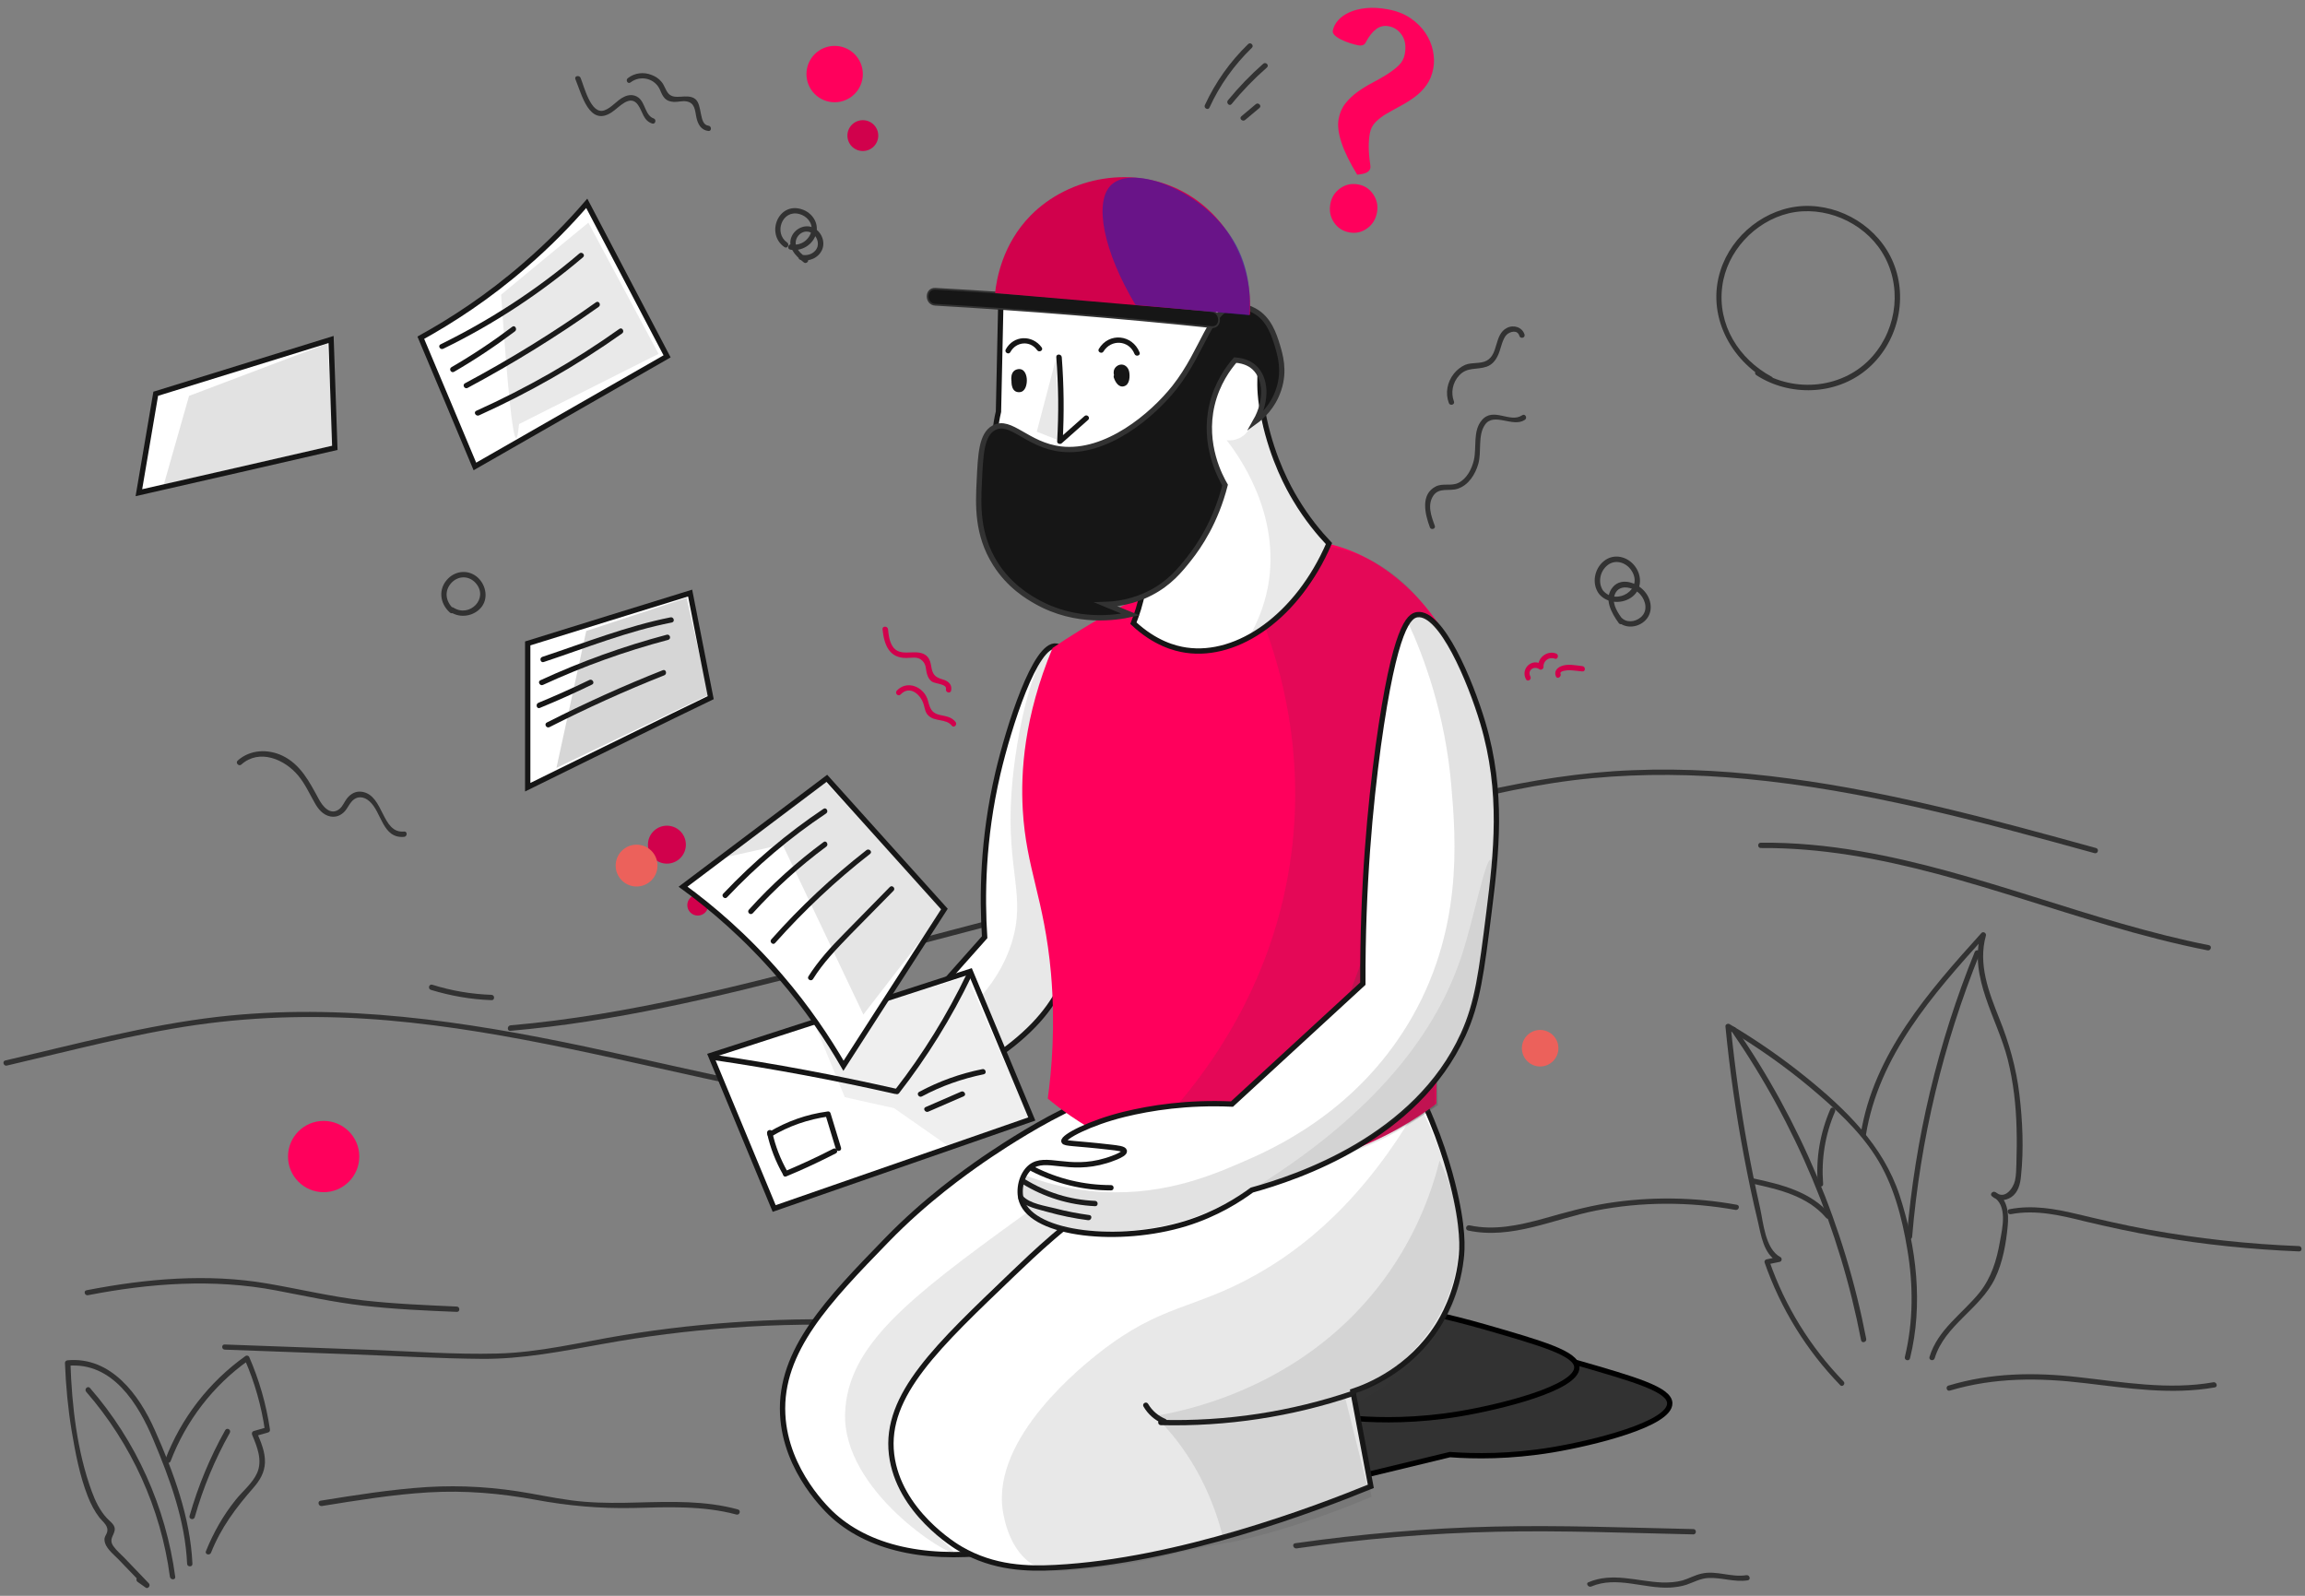<svg xmlns="http://www.w3.org/2000/svg" xmlns:xlink="http://www.w3.org/1999/xlink" width="100%" height="100%" version="1.1" viewBox="0 0 1300 900" xml:space="preserve" style="fill-rule:evenodd;clip-rule:evenodd;stroke-miterlimit:10"><rect x="0" y="0" width="1300" height="900" fill="#808080" stroke="none"/><g id="background"><g><path d="M1256.6,884.3C1237.9,865 1223.6,841.9 1214.8,816.5C1214.5,817.1 1214.1,817.7 1213.8,818.3C1216.1,817.8 1218.3,817.4 1220.6,816.9C1221.9,816.6 1222.1,814.8 1221,814.2C1212.4,809.6 1211.4,794.8 1209.5,786.3C1207,775.2 1204.7,764.1 1202.7,753C1198.5,730.2 1195.3,707.2 1193,684.1C1192.2,684.5 1191.5,685 1190.7,685.4C1207.4,695.3 1223.3,706.4 1238.2,718.9C1251.6,730.2 1265,742.3 1274.5,757.1C1284.7,772.8 1289.6,791.8 1292.6,810C1296,830.1 1296,850.6 1291.2,870.5C1290.7,872.4 1293.6,873.2 1294.1,871.3C1301.6,841 1297.8,808.7 1288.2,779.3C1278.9,751.2 1257.9,730.9 1235.4,712.7C1221.8,701.7 1207.3,691.7 1192.3,682.8C1191.4,682.3 1189.9,682.9 1190,684.1C1192.4,708.8 1195.9,733.3 1200.5,757.6C1202.8,769.7 1205.3,781.8 1208.2,793.7C1210.1,801.8 1211.4,812.4 1219.5,816.8C1219.6,815.9 1219.7,815 1219.9,814.1C1217.6,814.6 1215.4,815 1213.1,815.5C1212.3,815.7 1211.8,816.6 1212.1,817.3C1221.1,843.2 1235.6,866.7 1254.7,886.4C1255.9,887.8 1258,885.7 1256.6,884.3Z" style="fill:#323232;fill-rule:nonzero" transform="matrix(1,0,0,1,-150,-150) matrix(1,0,0,1,-66.869,44.776)"/></g><g><path d="M1193.3,686.6C1229.5,739 1254.5,798.6 1266.5,861.1C1266.9,863 1269.8,862.2 1269.4,860.3C1257.3,797.5 1232.2,737.6 1195.8,685C1194.8,683.5 1192.2,685 1193.3,686.6Z" style="fill:#323232;fill-rule:nonzero" transform="matrix(1,0,0,1,-150,-150) matrix(1,0,0,1,-66.869,44.776)"/></g><g><path d="M1205.3,772.8C1220.4,776.1 1236.3,779.8 1246.8,792.1C1248,793.6 1250.2,791.4 1248.9,790C1238.1,777.3 1221.7,773.3 1206.1,769.9C1204.2,769.5 1203.4,772.4 1205.3,772.8Z" style="fill:#323232;fill-rule:nonzero" transform="matrix(1,0,0,1,-150,-150) matrix(1,0,0,1,-66.869,44.776)"/></g><g><path d="M1245.1,773C1244,759 1246.2,745.1 1251.8,732.2C1252.6,730.4 1250,728.9 1249.2,730.7C1243.4,744.1 1240.9,758.4 1242.1,773C1242.3,774.9 1245.3,774.9 1245.1,773Z" style="fill:#323232;fill-rule:nonzero" transform="matrix(1,0,0,1,-150,-150) matrix(1,0,0,1,-66.869,44.776)"/></g><g><path d="M1269.2,745.5C1276.4,700.7 1307.1,665.9 1336.5,633.4C1335.7,632.9 1334.8,632.4 1334,631.9C1327.1,656.6 1343.3,679.5 1349.2,702.7C1352.4,715.5 1353.9,728.7 1354.2,741.9C1354.4,748.4 1354.3,755 1354.1,761.5C1354,764.7 1354,768 1353.3,771.1C1352.3,775.4 1347.5,782.1 1342.4,777.6C1341.8,778.4 1341.2,779.2 1340.6,780C1349.4,784.6 1346.2,797.8 1344.8,805.5C1343,815.9 1340,825.8 1333.3,834.2C1323.6,846.2 1309.7,855.1 1305.1,870.5C1304.5,872.4 1307.4,873.1 1308,871.3C1313.7,852.5 1333.8,843.5 1342.1,826.1C1346.4,817.1 1348.3,806.5 1349.2,796.7C1349.9,789.6 1349.2,781.1 1342.1,777.5C1340.7,776.8 1338.9,778.7 1340.3,779.9C1343.4,782.7 1347.7,782.7 1351.2,780.4C1355.1,777.8 1356.3,773 1356.7,768.5C1358.3,753.4 1357.6,737.5 1355.8,722.5C1354,707.5 1350,693.4 1344.4,679.5C1338.5,664.7 1332.4,649 1336.9,632.9C1337.3,631.5 1335.4,630.3 1334.4,631.4C1304.7,664.3 1273.6,699.6 1266.3,744.8C1266,746.6 1268.9,747.4 1269.2,745.5Z" style="fill:#323232;fill-rule:nonzero" transform="matrix(1,0,0,1,-150,-150) matrix(1,0,0,1,-66.869,44.776)"/></g><g><path d="M1330.6,642.1C1309.8,693.4 1296.9,747.6 1292.3,802.8C1292.1,804.7 1295.1,804.7 1295.3,802.8C1299.9,747.9 1312.8,694 1333.5,642.9C1334.2,641.2 1331.3,640.4 1330.6,642.1Z" style="fill:#323232;fill-rule:nonzero" transform="matrix(1,0,0,1,-150,-150) matrix(1,0,0,1,-66.869,44.776)"/></g><g><path d="M1044.8,799.2C1069.3,804.5 1093.2,792.7 1116.8,788C1142.8,782.9 1169.6,782.9 1195.7,787.6C1197.6,787.9 1198.4,785.1 1196.5,784.7C1172.3,780.3 1147.6,780 1123.4,783.8C1111,785.8 1099,789.2 1087,792.6C1073.5,796.3 1059.6,799.3 1045.7,796.3C1043.7,795.9 1042.9,798.7 1044.8,799.2Z" style="fill:#323232;fill-rule:nonzero" transform="matrix(1,0,0,1,-150,-150) matrix(1,0,0,1,-66.869,44.776)"/></g><g><path d="M1351,790C1365.2,787.3 1379.2,790.7 1392.9,794.1C1406.3,797.3 1419.8,800.2 1433.5,802.6C1459.9,807.2 1486.7,809.9 1513.5,811C1515.4,811.1 1515.4,808.1 1513.5,808C1485,806.9 1456.7,803.8 1428.6,798.7C1415,796.2 1401.6,793.1 1388.2,789.9C1375.7,786.9 1363,784.7 1350.2,787.2C1348.4,787.5 1349.2,790.4 1351,790Z" style="fill:#323232;fill-rule:nonzero" transform="matrix(1,0,0,1,-150,-150) matrix(1,0,0,1,-66.869,44.776)"/></g><g><path d="M220.7,706.2C256.1,698 291.5,688.5 327.4,683.3C363.2,678.2 399.5,677.6 435.6,680.7C505,686.7 572.4,704.9 640.4,719C677.9,726.8 715.8,733.2 754.1,735.8C756,735.9 756,732.9 754.1,732.8C683.9,728 615.7,710.1 547.1,695.5C478.9,681.1 409.5,670.7 339.7,678.7C299.2,683.4 259.6,694.1 219.9,703.3C218,703.7 218.8,706.6 220.7,706.2Z" style="fill:#323232;fill-rule:nonzero" transform="matrix(1,0,0,1,-150,-150) matrix(1,0,0,1,-66.869,44.776)"/></g><g><path d="M504.7,686.6C563.4,681.5 620.9,667.7 677.8,652.9C736,637.7 794.2,622.3 852.4,606.9C910.5,591.6 968.5,575.9 1026.8,561C1055.8,553.6 1085.1,546.9 1114.9,544.1C1143.6,541.4 1172.6,541.8 1201.3,544.5C1268.3,550.7 1333.5,568.6 1398.2,586.4C1400.1,586.9 1400.9,584 1399,583.5C1342.1,567.8 1284.9,552.1 1226.2,544.3C1197,540.4 1167.4,538.4 1137.9,539.6C1108.9,540.7 1080.3,545.3 1052,551.7C1023.2,558.3 994.7,566.2 966.1,573.8C936.9,581.5 907.7,589.2 878.5,596.9C819.5,612.4 760.4,628 701.4,643.5C636.7,660.5 571.6,677.7 504.7,683.5C502.8,683.8 502.8,686.8 504.7,686.6Z" style="fill:#323232;fill-rule:nonzero" transform="matrix(1,0,0,1,-150,-150) matrix(1,0,0,1,-66.869,44.776)"/></g><g><path d="M343.6,866.4C368,867.3 392.5,868.2 416.9,869.1C440.7,870 464.6,871.4 488.4,871.6C511.6,871.8 534,867.3 556.8,863.2C580.6,858.9 604.7,855.8 628.8,854.1C655.7,852.1 682.7,851.8 709.6,852.9C711.5,853 711.5,850 709.6,849.9C662.4,847.9 615.1,850.6 568.5,858.2C544.7,862.1 521.1,868.1 497,868.6C473.4,869.2 449.5,867.4 425.9,866.5C398.5,865.5 371.1,864.5 343.7,863.5C341.7,863.3 341.7,866.3 343.6,866.4Z" style="fill:#323232;fill-rule:nonzero" transform="matrix(1,0,0,1,-150,-150) matrix(1,0,0,1,-66.869,44.776)"/></g><g><path d="M294.5,997.4C296,998.5 297.5,999.5 299,1000.6C300.4,1001.6 302,999.4 300.8,998.2C296.2,993.4 291.7,988.7 287.1,983.9C285,981.7 282.5,979.7 280.8,977.2C278.2,973.4 280.9,971.6 281.5,968.5C282.2,965.3 279,963.5 277.2,961.5C273.2,957.2 270.6,951.8 268.6,946.3C260.3,923.6 257.4,898 256.6,874C256.1,874.5 255.6,875 255.1,875.5C280.3,873.2 294.9,897 303.3,917.1C312.7,939.4 321.3,962.7 322.4,987.2C322.5,989.1 325.5,989.1 325.4,987.2C324.2,961 314.8,935.6 304.2,911.8C295.4,891.9 279.5,870.2 255,872.4C254.2,872.5 253.5,873 253.5,873.9C254,886.8 255.2,899.6 257.3,912.3C259.4,924.7 261.8,937.5 266.4,949.2C268.1,953.5 270.2,957.6 273,961.2C275,963.7 278.4,965.9 277.2,969.6C276.7,971.1 275.7,971.9 275.8,973.7C276,978.1 280.8,981.7 283.5,984.5C288.5,989.7 293.6,995 298.6,1000.2C299.2,999.4 299.8,998.6 300.4,997.8C298.9,996.7 297.4,995.7 295.9,994.6C294.4,993.7 292.9,996.3 294.5,997.4Z" style="fill:#323232;fill-rule:nonzero" transform="matrix(1,0,0,1,-150,-150) matrix(1,0,0,1,-66.869,44.776)"/></g><g><path d="M313.1,929.3C321.8,906.5 337.1,886.6 357,872.5C356.3,872.3 355.6,872.1 354.9,872C360.5,884.8 364.3,898.2 366.3,912C366.6,911.4 367,910.8 367.3,910.2C364.9,910.9 362.5,911.6 360,912.3C359,912.6 358.7,913.6 359.1,914.5C361.9,921.2 365,928.8 361.9,935.9C359.3,941.8 353.7,946.2 349.8,951.1C342.7,959.9 337.2,969.7 333,980.1C332.3,981.9 335.2,982.7 335.9,980.9C341.5,966.8 349.9,955.6 359.8,944.3C363.4,940.2 366.1,935.7 366.3,930.1C366.5,924.1 364,918.4 361.7,913C361.4,913.7 361.1,914.5 360.8,915.2C363.2,914.5 365.6,913.8 368.1,913.1C368.9,912.9 369.3,912.1 369.1,911.3C367,897.2 363.1,883.6 357.4,870.5C357.1,869.8 356,869.5 355.3,870C334.7,884.7 319,905 310,928.6C309.6,930.3 312.4,931.1 313.1,929.3Z" style="fill:#323232;fill-rule:nonzero" transform="matrix(1,0,0,1,-150,-150) matrix(1,0,0,1,-66.869,44.776)"/></g><g><path d="M265.5,890.2C291,919.5 307.6,956 312.7,994.5C313,996.4 316,996.4 315.7,994.5C310.4,955.1 293.7,918 267.6,888C266.3,886.6 264.2,888.7 265.5,890.2Z" style="fill:#323232;fill-rule:nonzero" transform="matrix(1,0,0,1,-150,-150) matrix(1,0,0,1,-66.869,44.776)"/></g><g><path d="M326.7,960.9C331.4,944.3 338,928.4 346.5,913.3C347.4,911.6 344.9,910.1 343.9,911.8C335.3,927.1 328.6,943.3 323.8,960.1C323.2,962 326.1,962.8 326.7,960.9Z" style="fill:#323232;fill-rule:nonzero" transform="matrix(1,0,0,1,-150,-150) matrix(1,0,0,1,-66.869,44.776)"/></g><g><path d="M266.5,835.7C301.5,828.9 337.3,826.3 372.5,833C388.9,836.1 405.1,839.7 421.7,841.6C439.2,843.6 456.9,844.4 474.5,845.1C476.4,845.2 476.4,842.2 474.5,842.1C456.9,841.3 439.2,840.6 421.7,838.6C403.5,836.5 385.7,832.2 367.6,829.1C333.8,823.3 299.1,826.4 265.7,832.9C263.8,833.2 264.6,836.1 266.5,835.7Z" style="fill:#323232;fill-rule:nonzero" transform="matrix(1,0,0,1,-150,-150) matrix(1,0,0,1,-66.869,44.776)"/></g><g><path d="M398.4,954.6C418.4,951.4 438.4,948.1 458.6,946.9C479.1,945.7 498.9,947.4 519,951.1C537.4,954.5 555.2,956.1 574,955.7C593.5,955.2 613.2,954.3 632.2,959.4C634.1,959.9 634.9,957 633,956.5C614.6,951.5 595.7,952.1 576.8,952.6C566.8,952.9 556.7,953 546.7,952.2C536.4,951.4 526.2,949.3 516.1,947.5C496.7,944 477.4,942.7 457.6,943.9C437.5,945.2 417.5,948.4 397.6,951.6C395.7,952 396.5,954.9 398.4,954.6Z" style="fill:#323232;fill-rule:nonzero" transform="matrix(1,0,0,1,-150,-150) matrix(1,0,0,1,-66.869,44.776)"/></g><g><path d="M948.1,978.5C985.6,973.1 1023.3,969.9 1061.2,969.1C1098.1,968.3 1135,969.8 1171.9,970.6C1173.8,970.6 1173.8,967.6 1171.9,967.6C1134.4,966.8 1096.8,965.3 1059.2,966.2C1021.7,967.1 984.4,970.3 947.3,975.6C945.4,975.9 946.2,978.7 948.1,978.5Z" style="fill:#323232;fill-rule:nonzero" transform="matrix(1,0,0,1,-150,-150) matrix(1,0,0,1,-66.869,44.776)"/></g><g><path d="M1114.3,1000C1128.6,993.9 1144,1001.3 1158.7,1000.6C1161.8,1000.4 1165,1000 1168,999C1172.1,997.6 1175.9,995.4 1180.3,995.2C1187.9,994.8 1195,997.7 1202.6,996.5C1204.5,996.2 1203.7,993.3 1201.8,993.6C1193.3,995 1185,990.8 1176.6,992.7C1172.8,993.5 1169.4,995.5 1165.7,996.6C1161.9,997.6 1158,997.8 1154.1,997.7C1140.2,997.1 1126.3,991.8 1112.7,997.6C1111.1,998.1 1112.6,1000.7 1114.3,1000Z" style="fill:#323232;fill-rule:nonzero" transform="matrix(1,0,0,1,-150,-150) matrix(1,0,0,1,-66.869,44.776)"/></g><g><path d="M1316.6,889.5C1341.8,882 1367,882.2 1392.8,885.3C1417.1,888.2 1441.6,892 1466,887.7C1467.9,887.4 1467.1,884.5 1465.2,884.8C1439.8,889.3 1414.3,884.7 1389,881.9C1364.1,879.1 1339.8,879.4 1315.7,886.7C1314,887.2 1314.7,890.1 1316.6,889.5Z" style="fill:#323232;fill-rule:nonzero" transform="matrix(1,0,0,1,-150,-150) matrix(1,0,0,1,-66.869,44.776)"/></g><g><path d="M1216.1,317.7C1197.5,307.7 1185.4,288.3 1188.2,266.8C1190.7,247.1 1206.5,230.1 1225.8,225.5C1245.5,220.9 1267.5,230.2 1278.2,247.3C1289.7,265.6 1287.2,289.8 1273.1,306C1257.1,324.4 1229.1,327.2 1208.9,314.2C1207.3,313.1 1205.8,315.7 1207.4,316.8C1226.2,329 1252.2,328.2 1269.6,313.7C1286.9,299.3 1293.3,274.3 1284.7,253.4C1276.5,233.5 1255.5,220.5 1234,221.4C1212.8,222.4 1193.6,237.7 1187.2,257.8C1179.2,282.7 1192.6,308.3 1214.7,320.2C1216.3,321.2 1217.8,318.6 1216.1,317.7Z" style="fill:#323232;fill-rule:nonzero" transform="matrix(1,0,0,1,-150,-150) matrix(1,0,0,1,-66.869,44.776)"/></g><g><path d="M353,536.4C363.2,527.3 377.5,533.5 385.1,542.7C389,547.4 391.3,552.7 394.3,557.9C396.2,561.4 399,564.9 403.2,565.7C406.5,566.3 409.2,565.1 411.4,562.7C412.8,561.1 413.7,559 415.1,557.4C418.1,553.9 422,554.3 425.2,557.1C432.2,563.2 432.5,578.3 444.8,577.2C446.7,577 446.7,574 444.8,574.2C432,575.4 433.5,553.9 421.2,551.8C417.6,551.2 414.7,552.8 412.5,555.6C411.1,557.4 410.2,559.9 408.4,561.4C403.2,565.7 398.6,559.7 396.5,555.6C391.4,546.2 386.4,536.4 376.3,531.5C368,527.5 357.9,527.9 350.9,534.2C349.5,535.5 351.6,537.7 353,536.4Z" style="fill:#323232;fill-rule:nonzero" transform="matrix(1,0,0,1,-150,-150) matrix(1,0,0,1,-66.869,44.776)"/></g><g><path d="M1026.1,401.8C1024.1,396.4 1021.7,390 1025.3,384.7C1028.6,380 1034.2,382.4 1038.9,380.9C1045.1,378.9 1048.9,372.8 1050.6,366.9C1052.6,360 1050.2,351 1054.3,344.9C1059.3,337.4 1070.1,346.6 1076.9,342C1078.5,340.9 1077,338.3 1075.4,339.4C1068.5,344.1 1059.1,334.5 1052.6,342.2C1047.4,348.3 1049.8,357.6 1048.1,364.8C1046.9,369.8 1044.2,375.1 1039.5,377.5C1035.4,379.6 1030.7,377.5 1026.6,379.6C1017.8,384.1 1020.6,395.3 1023.3,402.6C1023.8,404.3 1026.7,403.6 1026.1,401.8Z" style="fill:#323232;fill-rule:nonzero" transform="matrix(1,0,0,1,-150,-150) matrix(1,0,0,1,-66.869,44.776)"/></g><g><path d="M1036.9,331.7C1035,326.7 1036.1,321 1039.8,317C1044.4,312 1049.7,314 1055.4,312C1058.8,310.8 1060.8,307.9 1062.1,304.7C1062.9,302.7 1063.4,300.6 1064.1,298.6C1064.7,297 1065.4,295.2 1066.6,294C1068.4,292.3 1072.7,290.9 1073.8,294.7C1074.4,296.5 1077.2,295.8 1076.7,293.9C1075.4,289.7 1070.5,288.2 1066.7,290.2C1059.5,293.9 1062.1,304.9 1055.4,308.6C1051.7,310.6 1047.1,309.4 1043.2,311C1040.7,312.1 1038.5,313.9 1036.8,316C1033.1,320.7 1031.9,326.9 1034,332.5C1034.6,334.3 1037.5,333.5 1036.9,331.7Z" style="fill:#323232;fill-rule:nonzero" transform="matrix(1,0,0,1,-150,-150) matrix(1,0,0,1,-66.869,44.776)"/></g><g><path d="M1121.1,438.5C1118.1,434.2 1119,428.1 1122.9,424.5C1127.4,420.3 1133.9,422.2 1137,427C1144.1,437.7 1128.4,447.1 1120.9,438.2C1119.6,436.7 1117.5,438.9 1118.8,440.3C1123.1,445.4 1131.1,446 1136.6,442.4C1142.8,438.4 1143.3,430.3 1139,424.6C1134.8,419 1127,417.1 1121.4,421.7C1116.1,426 1114.5,434.2 1118.5,439.9C1119.6,441.6 1122.2,440.1 1121.1,438.5Z" style="fill:#323232;fill-rule:nonzero" transform="matrix(1,0,0,1,-150,-150) matrix(1,0,0,1,-66.869,44.776)"/></g><g><path d="M1132.4,455.1C1129.6,451.2 1126.1,446.5 1127.3,441.5C1129.1,434.1 1137.9,436 1141.9,440.4C1145.2,444.1 1146.4,449.9 1142.2,453.4C1139,456.1 1134.1,456.6 1131.2,453.4C1129.9,452 1127.8,454.1 1129.1,455.5C1133.1,459.8 1139.9,459.4 1144.2,455.7C1149.3,451.3 1148.7,444 1144.7,439.1C1140.7,434.1 1131.6,430.5 1126.6,436.2C1121,442.6 1125.7,450.9 1129.8,456.6C1130.9,458.2 1133.5,456.7 1132.4,455.1Z" style="fill:#323232;fill-rule:nonzero" transform="matrix(1,0,0,1,-150,-150) matrix(1,0,0,1,-66.869,44.776)"/></g><g><path d="M459.9,663.5C471.1,666.9 482.5,668.9 494.1,669.3C496,669.4 496,666.4 494.1,666.3C482.7,665.9 471.5,664 460.7,660.6C458.8,660 458,662.9 459.9,663.5Z" style="fill:#323232;fill-rule:nonzero" transform="matrix(1,0,0,1,-150,-150) matrix(1,0,0,1,-66.869,44.776)"/></g><g><path d="M1209.9,583.5C1277.9,583 1341.9,608.4 1406.1,627.2C1424.5,632.6 1443.1,637.5 1461.9,641.2C1463.8,641.6 1464.6,638.7 1462.7,638.3C1396,625.1 1333.1,596.8 1266,585.3C1247.5,582.1 1228.7,580.3 1209.9,580.5C1208,580.5 1208,583.5 1209.9,583.5Z" style="fill:#323232;fill-rule:nonzero" transform="matrix(1,0,0,1,-150,-150) matrix(1,0,0,1,-66.869,44.776)"/></g><g><path d="M541.4,149.9C544.9,158.3 549.2,176.9 561.8,168.6C566,165.9 572.2,158 576.7,164.4C579.4,168.2 579.6,173.2 584.7,174.9C586.5,175.5 587.3,172.6 585.5,172C580.8,170.4 580.8,163.2 577,160.3C574.5,158.4 571.4,158.5 568.7,159.9C564.7,161.8 561.8,166.1 557.6,167.5C550.1,170 546.3,153.9 544.3,149.1C543.5,147.4 540.6,148.1 541.4,149.9Z" style="fill:#323232;fill-rule:nonzero" transform="matrix(1,0,0,1,-150,-150) matrix(1,0,0,1,-66.869,44.776)"/></g><g><path d="M572.5,151.7C578.1,147.4 586.3,149.4 589.1,155.9C590.8,160 592.1,162.4 596.9,162.7C599.2,162.8 601.7,162 604,162.4C608.8,163.2 608.8,167.4 609.6,171.3C610.4,175.2 612.2,178.6 616.4,179.1C618.3,179.3 618.3,176.3 616.4,176.1C610.9,175.5 613.2,164.2 608.9,161C604.3,157.6 597.4,162.1 593.8,157.9C592.1,155.9 591.6,153.2 589.8,151.2C588.4,149.5 586.5,148.3 584.4,147.5C579.9,145.7 574.9,146.3 571.1,149.2C569.4,150.3 570.9,152.9 572.5,151.7Z" style="fill:#323232;fill-rule:nonzero" transform="matrix(1,0,0,1,-150,-150) matrix(1,0,0,1,-66.869,44.776)"/></g><g><path d="M662.5,246C668.8,247.3 675.5,243.3 677.2,236.9C678.8,230.9 674.9,225.2 669.2,223.3C655.9,218.8 648.5,237.1 659.3,244.6C660.9,245.7 662.4,243.1 660.8,242C653.2,236.7 657.9,223.4 667.6,225.9C671.8,227 675.3,230.8 674.5,235.3C673.6,240.4 668.4,244.1 663.3,243C661.4,242.7 660.6,245.6 662.5,246Z" style="fill:#323232;fill-rule:nonzero" transform="matrix(1,0,0,1,-150,-150) matrix(1,0,0,1,-66.869,44.776)"/></g><g><path d="M672.2,251.1C669.8,249.2 666.9,247.1 665.9,244C664.5,239.8 668.5,234.8 673.2,236C676.5,236.9 678.8,240.7 678,244.1C677,247.9 672.7,249.8 669.1,248.9C667.2,248.4 666.4,251.3 668.3,251.8C673.2,253 678.6,250.7 680.6,245.9C682.5,241.2 679.9,235.5 675.3,233.5C670.7,231.6 665.4,234.1 663.4,238.5C660.6,244.6 665.7,249.7 670.2,253.2C671.5,254.4 673.7,252.3 672.2,251.1Z" style="fill:#323232;fill-rule:nonzero" transform="matrix(1,0,0,1,-150,-150) matrix(1,0,0,1,-66.869,44.776)"/></g><g><path d="M472.7,448.6C468.1,444.5 467.2,438.3 471.7,433.7C475.6,429.8 481.4,429.9 485.1,434C492.8,442.6 481.7,453.8 472.6,447.9C471,446.8 469.5,449.4 471.1,450.5C476.5,454 483.9,452.8 488.1,448C492.4,443 491.1,435.5 486.5,431.1C481.6,426.5 474.3,426.8 469.6,431.5C463.9,437.2 464.8,445.5 470.6,450.7C472,452 474.1,449.9 472.7,448.6Z" style="fill:#323232;fill-rule:nonzero" transform="matrix(1,0,0,1,-150,-150) matrix(1,0,0,1,-66.869,44.776)"/></g><g><path d="M899,165.9C904.8,153.2 912.9,141.9 922.9,132.2C924.3,130.9 922.2,128.7 920.8,130.1C910.6,140 902.4,151.5 896.4,164.5C895.6,166.1 898.2,167.7 899,165.9Z" style="fill:#323232;fill-rule:nonzero" transform="matrix(1,0,0,1,-150,-150) matrix(1,0,0,1,-66.869,44.776)"/></g><g><path d="M911.5,163.9C917.5,156.5 924.2,149.6 931.4,143.3C932.9,142 930.7,139.9 929.3,141.2C922.1,147.5 915.5,154.4 909.4,161.8C908.2,163.3 910.3,165.4 911.5,163.9Z" style="fill:#323232;fill-rule:nonzero" transform="matrix(1,0,0,1,-150,-150) matrix(1,0,0,1,-66.869,44.776)"/></g><g><path d="M919.1,172.9C921.8,170.6 924.5,168.4 927.2,166.1C928.7,164.9 926.5,162.7 925.1,164C922.4,166.3 919.7,168.5 917,170.8C915.5,172 917.6,174.1 919.1,172.9Z" style="fill:#323232;fill-rule:nonzero" transform="matrix(1,0,0,1,-150,-150) matrix(1,0,0,1,-66.869,44.776)"/></g></g><g id="color"><g transform="matrix(1,0,0,1,-150,-150) matrix(1,0,0,1,-417.269,30.776)"><circle cx="1053.9" cy="195.7" r="8.7" style="fill:#d1014c"/></g><g transform="matrix(1,0,0,1,-150,-150) matrix(1,0,0,1,-66.869,44.776)"><circle cx="593" cy="581.6" r="10.7" style="fill:#d1014c"/></g><g transform="matrix(1,0,0,1,-150,-150) matrix(1,0,0,1,-66.869,44.776)"><circle cx="610.4" cy="615.7" r="5.9" style="fill:#d1014c"/></g><g><path d="M714.6,460.1C715.5,468.8 718.3,476.5 728.2,476.3C731.6,476.3 734.5,475.3 737.1,477.9C739.5,480.3 738.8,482.7 739.8,485.7C740.3,487.2 741,488.6 742.4,489.6C744.2,490.9 751,490.9 750.4,493.9C750,495.8 752.9,496.6 753.3,494.7C754,491.3 751.7,489.3 748.5,488.4C743.9,487.1 742.8,485.3 742.1,481.2C741.8,479.3 741.4,477.4 740.1,475.8C737.5,472.7 733.3,473.1 729.7,473.2C725.8,473.4 722.1,473.1 720,469.3C718.4,466.5 718,463.1 717.7,460C717.4,458.2 714.4,458.2 714.6,460.1Z" style="fill:#d1014c;fill-rule:nonzero" transform="matrix(1,0,0,1,-150,-150) matrix(1,0,0,1,-66.869,44.776)"/></g><g><path d="M724.8,496.9C730,491.4 736.2,497 737.8,502.5C738.5,504.7 738.6,506.8 740.2,508.5C743.8,512.5 750.4,510.3 753.7,514.5C754.9,516 757,513.9 755.8,512.4C753.6,509.6 750.5,509.2 747.2,508.5C744.1,507.8 742.4,506.7 741.2,503.6C740.4,501.7 740.3,499.7 739.2,497.8C735.8,491.7 727.8,489.3 722.7,494.7C721.3,496.2 723.4,498.3 724.8,496.9Z" style="fill:#d1014c;fill-rule:nonzero" transform="matrix(1,0,0,1,-150,-150) matrix(1,0,0,1,-66.869,44.776)"/></g><g><path d="M1080,486.8C1078.1,483.2 1082.1,480.5 1085.1,482.7C1086,483.3 1087.4,482.5 1087.4,481.4C1087.1,478 1090.5,475.5 1093.7,476.7C1095.5,477.4 1096.3,474.5 1094.5,473.8C1089.5,471.9 1084,476.1 1084.4,481.4C1085.2,481 1085.9,480.5 1086.7,480.1C1081,476 1074.3,482.3 1077.5,488.3C1078.3,490 1080.9,488.5 1080,486.8Z" style="fill:#d1014c;fill-rule:nonzero" transform="matrix(1,0,0,1,-150,-150) matrix(1,0,0,1,-66.869,44.776)"/></g><g><path d="M1097,485.2C1096.3,483.5 1101.1,483.2 1101.9,483.2C1104.4,483.3 1106.8,483.7 1109.3,483.9C1111.2,484.1 1111.2,481.1 1109.3,480.9C1105.4,480.5 1101,479.4 1097.2,481C1094.7,482.1 1093.3,484.1 1094.4,486.7C1095.1,488.5 1097.7,486.9 1097,485.2Z" style="fill:#d1014c;fill-rule:nonzero" transform="matrix(1,0,0,1,-150,-150) matrix(1,0,0,1,-66.869,44.776)"/></g><g transform="matrix(1,0,0,1,-150,-150) matrix(1,0,0,1,-66.869,44.776)"><circle cx="575.9" cy="593.4" r="11.8" style="fill:#ec615b"/></g><g transform="matrix(1,0,0,1,-150,-150) matrix(1,0,0,1,-66.869,44.776)"><circle cx="687.6" cy="147" r="15.9" style="fill:#ff005c"/></g><g transform="matrix(1,0,0,1,-150,-150) matrix(1,0,0,1,-66.869,44.776)"><circle cx="399.4" cy="757.5" r="20.1" style="fill:#ff005c"/></g><g transform="matrix(1,0,0,1,-150,-150) matrix(1,0,0,1,-66.869,44.776)"><circle cx="1085.5" cy="696.4" r="10.3" style="fill:#ec615b"/></g><g><path d="M1082.54,69.029C1082.54,74.789 1081.49,79.877 1079.37,84.293C1077.26,88.709 1074.57,92.645 1071.31,96.101C1068.05,99.557 1064.54,102.773 1060.8,105.749C1057.05,108.725 1053.55,111.605 1050.29,114.389C1047.02,117.173 1044.33,120.101 1042.22,123.173C1040.11,126.245 1039.05,129.701 1039.05,133.541C1039.05,141.029 1040.68,149.573 1043.95,159.173C1044.53,160.901 1044.81,162.053 1044.81,162.629C1044.81,164.165 1044.14,165.557 1042.8,166.805C1041.45,168.053 1038.77,169.253 1034.73,170.405C1018.61,152.357 1010.54,137.669 1010.54,126.341C1010.54,120.965 1011.69,116.165 1014,111.941C1016.3,107.717 1019.13,103.877 1022.49,100.421C1025.85,96.965 1029.5,93.701 1033.44,90.629C1037.37,87.557 1041.02,84.485 1044.38,81.413C1047.74,78.341 1050.57,75.221 1052.88,72.053C1055.18,68.885 1056.33,65.381 1056.33,61.541C1056.33,54.821 1054.56,49.637 1051.01,45.989C1047.45,42.341 1043.28,40.517 1038.48,40.517C1034.44,40.517 1031.09,41.957 1028.4,44.837C1025.71,47.717 1023.5,51.845 1021.77,57.221C1021.2,59.909 1019.18,61.253 1015.73,61.253C1013.61,61.253 1011.17,61.061 1008.38,60.677C1005.6,60.293 1003,59.765 1000.61,59.093C998.205,58.421 996.189,57.557 994.557,56.501C992.925,55.445 992.109,54.245 992.109,52.901C992.109,49.637 993.069,46.421 994.989,43.253C996.909,40.085 999.693,37.253 1003.34,34.757C1006.99,32.261 1011.45,30.245 1016.73,28.709C1022.01,27.173 1028.11,26.405 1035.02,26.405C1042.89,26.405 1049.81,27.749 1055.76,30.437C1061.71,33.125 1066.65,36.533 1070.59,40.661C1074.53,44.789 1077.5,49.349 1079.52,54.341C1081.53,59.333 1082.54,64.229 1082.54,69.029ZM1016.59,199.205C1016.59,193.445 1018.56,188.549 1022.49,184.517C1026.43,180.485 1031.28,178.469 1037.04,178.469C1042.61,178.469 1047.36,180.485 1051.29,184.517C1055.23,188.549 1057.2,193.445 1057.2,199.205C1057.2,205.157 1055.23,210.149 1051.29,214.181C1047.36,218.213 1042.61,220.229 1037.04,220.229C1031.28,220.229 1026.43,218.213 1022.49,214.181C1018.56,210.149 1016.59,205.157 1016.59,199.205Z" style="fill:#ff005c;fill-rule:nonzero" transform="matrix(1,0,0,1,-150,-150) matrix(0.648,0.118,-0.118,0.648,265.047,15.998)"/></g></g><g id="legs"><g><path d="M970.9,941C992.1,935.9 1013.4,930.7 1034.6,925.6C1048.2,926.6 1068.4,926.9 1092.4,922.9C1115.2,919.1 1158.9,908.4 1158.6,896.6C1158.4,888.8 1138.9,883.2 1106.7,873.9C1085.4,867.8 1067.5,864.2 1055.6,862.1C1042.4,868.6 1028.2,875 1012.9,881.1C992.2,889.4 972.5,895.9 954.2,901C959.7,914.4 965.3,927.7 970.9,941Z" style="fill:#323232;fill-rule:nonzero;stroke:#000;stroke-width:3px" transform="matrix(1,0,0,1,-150,-150) matrix(1,0,0,1,-66.869,44.776)"/></g><g><path d="M918.5,920.7C939.7,915.6 961,910.4 982.2,905.3C995.8,906.3 1016,906.6 1040,902.6C1062.8,898.8 1106.5,888.1 1106.2,876.3C1106,868.5 1086.5,862.9 1054.3,853.6C1033,847.5 1015.1,843.9 1003.2,841.8C990,848.3 975.8,854.7 960.5,860.8C939.8,869.1 920.1,875.6 901.8,880.7C907.3,894.2 912.9,907.5 918.5,920.7Z" style="fill:#323232;fill-rule:nonzero;stroke:#000;stroke-width:3px" transform="matrix(1,0,0,1,-150,-150) matrix(1,0,0,1,-66.869,44.776)"/></g><g><path d="M809.1,736C790.2,746.2 773.9,757.5 771.1,759.4C761.5,766.1 739.1,781.8 716.9,804.7C684.1,838.5 656.5,866.9 658.3,902.9C659.9,935.3 684.4,957.8 687.1,960.2C730.8,999.2 824.2,985 918.5,924.9C915.1,907 911.8,889.2 908.4,871.3C916.8,869.6 935.8,864.5 953.1,848.2C974.6,827.9 979.4,803.3 980.6,795.3C980.5,786.2 979.4,775.5 976.3,763.9C966.8,728.3 944.2,705.8 932.2,695.5C901.1,700.9 854.3,711.8 809.1,736Z" style="fill:#fff;fill-rule:nonzero;stroke:#161616;stroke-width:3px" transform="matrix(1,0,0,1,-150,-150) matrix(1,0,0,1,-66.869,44.776)"/></g><g><path d="M880.6,754.7C861.4,765.1 844.3,776.9 842.6,778.1C817.8,795.4 800.3,812 788.4,823.4C745.9,864.2 715.7,891.9 719.7,925.5C723.6,957.8 755.9,977.3 758.6,978.8C777.5,989.8 796.7,990.1 812.1,989.3C881.3,985.7 958.9,956.2 990,943.5C986.6,925.6 983.3,907.8 979.9,889.9C988.3,887.1 1012.1,877.7 1027.8,852.9C1030.2,849.1 1038.6,835.2 1040.9,815.3C1041.6,809.6 1042.4,797.6 1036.1,772.7C1032.2,757.3 1025.2,735.8 1012.1,711.4C984.5,716.3 930.6,727.7 880.6,754.7Z" style="fill:#fff;fill-rule:nonzero;stroke:#161616;stroke-width:3px" transform="matrix(1,0,0,1,-150,-150) matrix(1,0,0,1,-66.869,44.776)"/></g><g><g><path d="M871.5,909C908.6,909.9 945.6,904.3 980.7,892.4C982.5,891.8 981.7,888.9 979.9,889.5C945,901.4 908.4,907 871.5,906C869.6,905.9 869.6,908.9 871.5,909Z" style="fill:#161616;fill-rule:nonzero" transform="matrix(1,0,0,1,-150,-150) matrix(1,0,0,1,-66.869,44.776)"/></g></g><g><g><path d="M861.8,898.5C864.3,902.8 868.1,906.2 872.7,908.1C874.5,908.8 876,906.3 874.2,905.5C870,903.7 866.7,900.9 864.4,897C863.4,895.3 860.8,896.8 861.8,898.5Z" style="fill:#161616;fill-rule:nonzero" transform="matrix(1,0,0,1,-150,-150) matrix(1,0,0,1,-66.869,44.776)"/></g></g><g><path d="M924.8,824.4C890,843.9 872,840.7 837.4,867.7C828.4,874.8 775.8,915.9 782.5,957.6C783.1,961.1 786.2,980.7 800.8,988.4C807,991.7 813.1,991.5 821.6,990.9C850.1,988.7 872.1,983.3 874.8,982.6C909.8,973.9 903.9,977.5 928,971C943.9,966.7 965.4,959.9 990.4,949.4C987.1,931.9 983.7,914.5 980.4,897C987.7,893.6 997.7,887.9 1007.9,878.7C1015.3,872 1036.4,853 1041.2,823C1043.8,806.9 1040.6,794.6 1035.4,774.7C1030.1,754.4 1022.7,738.6 1017.1,728.1C985.9,782.8 950.9,809.9 924.8,824.4Z" style="fill:#3d3d3d;fill-opacity:.12;fill-rule:nonzero" transform="matrix(1,0,0,1,-150,-150) matrix(1,0,0,1,-66.869,44.776)"/></g><g><path d="M887.4,738.1C886,735.7 842,755.7 791.7,792.2C729.5,837.3 695,864 693.5,902C691.8,946.3 752.5,983.3 755.1,981C756.5,979.7 719.9,954.4 719.3,917.8C718.9,893.9 734.1,875 760.9,847.9C829.4,778.6 889.1,741 887.4,738.1Z" style="fill:#3d3d3d;fill-opacity:.11;fill-rule:nonzero" transform="matrix(1,0,0,1,-150,-150) matrix(1,0,0,1,-66.869,44.776)"/></g><g><path d="M1028.8,759.8C1024.2,778 1014.7,804.9 993.9,831.4C949.6,887.7 886.7,900.7 868.3,903.8C871.4,906.8 874.4,910.2 877.5,913.8C894.1,933.8 902.3,955.2 906.6,972C933.8,962.6 961,953.1 988.1,943.7C983.9,927.1 979.8,910.4 975.6,893.8C984.2,890.3 998.2,883.2 1011.4,869.7C1016.9,864 1030.2,850.1 1036.4,828.1C1045.4,795.5 1032.8,767.7 1028.8,759.8Z" style="fill:#3d3d3d;fill-opacity:.12;fill-rule:nonzero" transform="matrix(1,0,0,1,-150,-150) matrix(1,0,0,1,-66.869,44.776)"/></g></g><g id="hand_r"><g><path d="M812.6,469.6C821,470.8 824.6,495.9 825.8,504.2C830.7,537.9 820.3,553 818.7,594.3C817.4,627.1 823.4,628.6 820.7,644.6C816.7,668 798.2,698 732.5,725.2C727.6,730.5 718.9,738.8 706.3,744.1C679.8,755.3 645,749.5 640.3,733.4C638.7,728 640.2,720.5 643.9,717C649.9,711.2 659.1,719.5 674.3,714C675.1,713.7 681.9,711.2 681.7,709.4C681.6,708.3 679,707.9 675.9,707.5C661.8,705.5 657.6,705.9 657.3,704.7C656.8,702.7 667.6,695.8 681.6,691.8C692.4,688.7 707,686 725,686.9C740.7,669.2 756.5,651.5 772.2,633.8C770.7,611 771,578.5 779.6,541.6C785.9,514.8 800.8,467.9 812.6,469.6Z" style="fill:#fff;fill-rule:nonzero;stroke:#161616;stroke-width:3px" transform="matrix(1,0,0,1,-150,-150) matrix(1,0,0,1,-66.869,44.776)"/></g><g><path d="M813,469.1C800.7,469.3 789.6,518.2 787.3,552.9C784.4,596.8 795.9,610.5 787.3,637.4C781.6,655.2 767.2,678.1 728.5,698.9C698,724.4 677.7,727.1 664.3,723.9C656.1,722 645.9,716.7 641.3,721.2C637.4,725 639.2,734.4 643.3,740.8C653.1,755.7 682.6,752.1 699.4,746.2C715,740.7 725.3,731.1 731.2,724.6C744.9,720.9 776.9,710.2 803.5,680C829.4,650.6 835.5,619.3 838.6,602.3C850.5,537.6 828,468.8 813,469.1Z" style="fill:#3d3d3d;fill-opacity:.12;fill-rule:nonzero" transform="matrix(1,0,0,1,-150,-150) matrix(1,0,0,1,-66.869,44.776)"/></g></g><g id="torso"><g><path d="M964.7,411.6C1000.3,419.1 1027.3,449.2 1039,476.9C1051.9,507.3 1044.4,531.1 1037.2,581.4C1032.3,615.9 1027,665.6 1027,727.7C1016.2,735.9 965.1,773.3 895.5,763.8C851.3,757.8 821.1,735.9 807.8,724.8C810,708.8 812.2,684 809.6,654C805.8,611.8 795.6,595.3 793.7,561.9C792.5,540.8 794.3,509.7 810.5,470.7C819.6,464.5 832.5,456.3 848.6,447.7C898.6,421 929.9,404.3 964.7,411.6Z" style="fill:#ff005c;fill-rule:nonzero" transform="matrix(1,0,0,1,-150,-150) matrix(1,0,0,1,-66.869,44.776)"/></g><g><path d="M930.1,458.3C939.3,482.9 952.3,528.5 945.4,584.9C933.9,678.6 875.2,736.5 857,753.1C871.6,758.9 901.8,768.5 940.3,764.1C983.8,759.1 1013.6,738.9 1026.1,729.3C1025,687.7 1027.5,653.1 1030.3,627.4C1038.9,550 1054.4,522.1 1037.9,479.6C1034,469.5 1020.9,435.7 987.8,420.1C979.1,416 971.2,414.2 965.7,413.3C963.7,420.4 959.1,433.1 947.9,444.7C941.7,451.3 935.2,455.5 930.1,458.3Z" style="fill:#3d3d3d;fill-opacity:.14;fill-rule:nonzero" transform="matrix(1,0,0,1,-150,-150) matrix(1,0,0,1,-66.869,44.776)"/></g><g><path d="M1041.4,494C1015.1,565.4 988.7,636.7 962.4,708.1C939.5,726.8 916.5,745.5 893.6,764.2C910.7,765.7 937.9,765.8 969.2,756.6C995.2,748.9 1014.9,737.5 1027.8,728.6C1027.5,718 1027.3,702.4 1027.8,683.6C1029.2,636.4 1029.8,612.8 1036.3,584.2C1042.3,557.8 1050.4,537.7 1044.8,507.7C1043.7,501.7 1042.4,497 1041.4,494Z" style="fill:#3d3d3d;fill-opacity:.21;fill-rule:nonzero" transform="matrix(1,0,0,1,-150,-150) matrix(1,0,0,1,-66.869,44.776)"/></g></g><g id="newsletters"><g><path d="M617.7,700.5C629.6,729.3 641.6,758.1 653.5,786.8C701.9,770 750.4,753.1 798.8,736.3C787.2,708.6 775.6,680.8 764.1,653.1C715.3,668.9 666.5,684.7 617.7,700.5Z" style="fill:#fff;fill-rule:nonzero;stroke:#161616;stroke-width:3px" transform="matrix(1,0,0,1,-150,-150) matrix(1,0,0,1,-66.869,44.776)"/></g><g><path d="M602.1,605.3C618.3,617.1 637.7,633.6 656.8,655.8C672.3,673.8 683.9,691.3 692.6,706.3C711.6,676.8 730.5,647.3 749.5,617.9C727.4,593.3 705.3,568.8 683.2,544.2C656.1,564.6 629.1,584.9 602.1,605.3Z" style="fill:#fff;fill-rule:nonzero;stroke:#161616;stroke-width:3px" transform="matrix(1,0,0,1,-150,-150) matrix(1,0,0,1,-66.869,44.776)"/></g><g><path d="M514.5,468.1L514.5,549.2C535.2,539 555.9,528.8 576.6,518.7C590.3,512 604,505.3 617.7,498.7C613.8,479 610,459.4 606.1,439.7C575.6,449.1 545.1,458.6 514.5,468.1Z" style="fill:#fff;fill-rule:nonzero;stroke:#161616;stroke-width:3px" transform="matrix(1,0,0,1,-150,-150) matrix(1,0,0,1,-66.869,44.776)"/></g><g><path d="M454.2,295.7C464.4,319.9 474.6,344.1 484.7,368.3C520.8,347.6 557,326.9 593.1,306.2C578,277.4 562.9,248.6 547.8,219.9C538.3,230.9 526.8,242.8 513.1,254.6C492.2,272.8 471.7,286 454.2,295.7Z" style="fill:#fff;fill-rule:nonzero;stroke:#161616;stroke-width:3px" transform="matrix(1,0,0,1,-150,-150) matrix(1,0,0,1,-66.869,44.776)"/></g><g><path d="M304.7,327.3C301.5,345.9 298.4,364.5 295.2,383.1C332,374.7 368.9,366.3 405.7,357.8C405,337.4 404.3,317.1 403.6,296.7C370.7,306.9 337.7,317.1 304.7,327.3Z" style="fill:#fff;fill-rule:nonzero;stroke:#161616;stroke-width:3px" transform="matrix(1,0,0,1,-150,-150) matrix(1,0,0,1,-66.869,44.776)"/></g><g><g><path d="M618.8,703C653.4,708.1 687.7,714.5 721.7,722.2C723.6,722.6 724.4,719.7 722.5,719.3C688.4,711.6 654.1,705.1 619.6,700.1C617.7,699.9 616.9,702.8 618.8,703Z" style="fill:#161616;fill-rule:nonzero" transform="matrix(1,0,0,1,-150,-150) matrix(1,0,0,1,-66.869,44.776)"/></g></g><g><g><path d="M762.1,654.5C751,677.6 737.5,699.5 721.8,719.7C720.6,721.2 722.7,723.3 723.9,721.8C739.8,701.4 753.5,679.3 764.7,656C765.5,654.3 762.9,652.8 762.1,654.5Z" style="fill:#161616;fill-rule:nonzero" transform="matrix(1,0,0,1,-150,-150) matrix(1,0,0,1,-66.869,44.776)"/></g></g><g><g><path d="M626.9,611.3C643.7,593.5 662.4,577.6 682.8,564C684.4,562.9 682.9,560.3 681.3,561.4C660.7,575.2 641.8,591.2 624.8,609.2C623.4,610.5 625.6,612.7 626.9,611.3Z" style="fill:#161616;fill-rule:nonzero" transform="matrix(1,0,0,1,-150,-150) matrix(1,0,0,1,-66.869,44.776)"/></g></g><g><g><path d="M641.4,620.3C654,606.4 667.9,593.8 682.9,582.7C684.4,581.6 682.9,579 681.4,580.1C666.1,591.4 652,604.1 639.3,618.2C637.9,619.6 640,621.7 641.4,620.3Z" style="fill:#161616;fill-rule:nonzero" transform="matrix(1,0,0,1,-150,-150) matrix(1,0,0,1,-66.869,44.776)"/></g></g><g><g><path d="M654,637.1C670.3,618.8 688.2,601.9 707.6,586.8C709.1,585.6 707,583.5 705.5,584.7C686.2,599.8 668.2,616.6 651.9,635C650.6,636.4 652.8,638.5 654,637.1Z" style="fill:#161616;fill-rule:nonzero" transform="matrix(1,0,0,1,-150,-150) matrix(1,0,0,1,-66.869,44.776)"/></g></g><g><g><path d="M675.4,657.4C681.1,648.2 688.7,640.4 696.2,632.6C704.4,624.3 712.6,615.9 720.8,607.6C722.2,606.2 720,604.1 718.7,605.5C710.1,614.3 701.5,623 692.9,631.8C685.5,639.3 678.4,647 672.8,655.9C671.8,657.5 674.4,659 675.4,657.4Z" style="fill:#161616;fill-rule:nonzero" transform="matrix(1,0,0,1,-150,-150) matrix(1,0,0,1,-66.869,44.776)"/></g></g><g><g><path d="M649.5,744.4C651.3,752.6 654.3,760.3 658.4,767.5C659.3,769.2 661.9,767.7 661,766C657,758.9 654.1,751.5 652.4,743.6C652,741.7 649.1,742.5 649.5,744.4Z" style="fill:#161616;fill-rule:nonzero" transform="matrix(1,0,0,1,-150,-150) matrix(1,0,0,1,-66.869,44.776)"/></g></g><g><g><path d="M651.9,746.2C661.9,740.2 672.7,736.5 684.2,734.9C683.6,734.6 683,734.2 682.4,733.9C684.4,740.4 686.3,746.8 688.3,753.3C688.9,755.1 691.8,754.4 691.2,752.5C689.2,746 687.3,739.6 685.3,733.1C685,732.2 684.3,731.9 683.5,732.1C671.7,733.7 660.7,737.6 650.5,743.7C648.7,744.6 650.2,747.2 651.9,746.2Z" style="fill:#161616;fill-rule:nonzero" transform="matrix(1,0,0,1,-150,-150) matrix(1,0,0,1,-66.869,44.776)"/></g></g><g><g><path d="M660.3,768.7C669.8,764.8 679.1,760.4 688.3,755.7C690,754.8 688.5,752.2 686.8,753.1C677.9,757.7 668.8,761.9 659.5,765.8C657.7,766.6 658.5,769.5 660.3,768.7Z" style="fill:#161616;fill-rule:nonzero" transform="matrix(1,0,0,1,-150,-150) matrix(1,0,0,1,-66.869,44.776)"/></g></g><g><g><path d="M736.8,723.6C747.8,717.7 759.5,713.6 771.7,711.1C773.6,710.7 772.8,707.8 770.9,708.2C758.4,710.7 746.5,715 735.3,721C733.5,721.9 735.1,724.5 736.8,723.6Z" style="fill:#161616;fill-rule:nonzero" transform="matrix(1,0,0,1,-150,-150) matrix(1,0,0,1,-66.869,44.776)"/></g></g><g><g><path d="M740.4,732.2C747.1,729.3 753.8,726.4 760.4,723.5C762.2,722.7 760.6,720.1 758.9,720.9C752.2,723.8 745.5,726.7 738.9,729.6C737.1,730.4 738.7,732.9 740.4,732.2Z" style="fill:#161616;fill-rule:nonzero" transform="matrix(1,0,0,1,-150,-150) matrix(1,0,0,1,-66.869,44.776)"/></g></g><g><g><path d="M523.5,478.6C547.3,470.7 571.1,461.1 595.8,456.3C597.7,455.9 596.9,453 595,453.4C570.4,458.3 546.5,467.8 522.7,475.7C520.9,476.3 521.7,479.2 523.5,478.6Z" style="fill:#161616;fill-rule:nonzero" transform="matrix(1,0,0,1,-150,-150) matrix(1,0,0,1,-66.869,44.776)"/></g></g><g><g><path d="M523.1,491.5C545.9,481 569.5,472.5 593.7,466.1C595.6,465.6 594.8,462.7 592.9,463.2C568.4,469.7 544.6,478.3 521.6,488.9C519.9,489.7 521.4,492.3 523.1,491.5Z" style="fill:#161616;fill-rule:nonzero" transform="matrix(1,0,0,1,-150,-150) matrix(1,0,0,1,-66.869,44.776)"/></g></g><g><g><path d="M521.3,504.5C531.3,500.4 541.1,496 550.8,491.3C552.5,490.5 551,487.9 549.3,488.7C539.8,493.3 530.2,497.6 520.5,501.6C518.8,502.3 519.5,505.2 521.3,504.5Z" style="fill:#161616;fill-rule:nonzero" transform="matrix(1,0,0,1,-150,-150) matrix(1,0,0,1,-66.869,44.776)"/></g></g><g><g><path d="M526.8,515.3C547.9,504.6 569.5,494.8 591.5,486.1C593.3,485.4 592.5,482.5 590.7,483.2C568.4,492 546.6,501.9 525.3,512.7C523.5,513.6 525.1,516.2 526.8,515.3Z" style="fill:#161616;fill-rule:nonzero" transform="matrix(1,0,0,1,-150,-150) matrix(1,0,0,1,-66.869,44.776)"/></g></g><g><g><path d="M466.9,301.9C495.3,288.1 521.7,270.7 545.7,250.3C547.2,249 545,246.9 543.6,248.2C519.8,268.5 493.5,285.6 465.4,299.4C463.6,300.2 465.1,302.8 466.9,301.9Z" style="fill:#161616;fill-rule:nonzero" transform="matrix(1,0,0,1,-150,-150) matrix(1,0,0,1,-66.869,44.776)"/></g></g><g><g><path d="M473,314.9C484.9,308 496.3,300.4 507.3,292.1C508.8,291 507.3,288.3 505.8,289.5C494.8,297.8 483.4,305.4 471.5,312.3C469.8,313.3 471.3,315.9 473,314.9Z" style="fill:#161616;fill-rule:nonzero" transform="matrix(1,0,0,1,-150,-150) matrix(1,0,0,1,-66.869,44.776)"/></g></g><g><g><path d="M480.6,324C506.2,310.3 530.8,295.1 554.5,278.3C556.1,277.2 554.6,274.6 553,275.7C529.4,292.5 504.7,307.7 479.1,321.4C477.4,322.3 478.9,324.9 480.6,324Z" style="fill:#161616;fill-rule:nonzero" transform="matrix(1,0,0,1,-150,-150) matrix(1,0,0,1,-66.869,44.776)"/></g></g><g><g><path d="M487,339.5C515.3,326.7 542.3,311.3 567.7,293.3C569.3,292.2 567.8,289.6 566.2,290.7C540.9,308.7 513.9,324.1 485.5,336.9C483.7,337.7 485.2,340.2 487,339.5Z" style="fill:#161616;fill-rule:nonzero" transform="matrix(1,0,0,1,-150,-150) matrix(1,0,0,1,-66.869,44.776)"/></g></g><g><path d="M626.1,588.7C636.8,586.3 647.5,583.9 658.2,581.5C673.4,613.5 688.6,645.5 703.8,677.4C719,657.7 734.2,638.1 749.4,618.4C727,594.3 704.6,570.1 682.3,546C663.5,560.3 644.8,574.5 626.1,588.7Z" style="fill:#3d3d3d;fill-opacity:.13;fill-rule:nonzero" transform="matrix(1,0,0,1,-150,-150) matrix(1,0,0,1,-66.869,44.776)"/></g><g><path d="M547.5,461.1C541.9,486.8 536.3,512.6 530.7,538.3C559.3,524.6 587.9,510.8 616.6,497.1C612.4,478.9 608.3,460.6 604.1,442.4C585.2,448.7 566.3,454.9 547.5,461.1Z" style="fill:#3d3d3d;fill-opacity:.21;fill-rule:nonzero" transform="matrix(1,0,0,1,-150,-150) matrix(1,0,0,1,-66.869,44.776)"/></g><g><path d="M676.5,683.2C682.1,696.8 687.7,710.4 693.3,724C702.6,726.1 711.8,728.2 721.1,730.2C731.2,737.2 741.2,744.3 751.3,751.3C766.6,746 782,740.7 797.3,735.5C785.6,709 774,682.4 762.3,655.9C747,660.5 731.6,665.2 716.3,669.8C708.3,682.6 700.3,695.4 692.3,708.2C687,699.8 681.8,691.5 676.5,683.2Z" style="fill:#3d3d3d;fill-opacity:.08;fill-rule:nonzero" transform="matrix(1,0,0,1,-150,-150) matrix(1,0,0,1,-66.869,44.776)"/></g><g><path d="M323.5,328.5C318.7,345.2 314,362 309.2,378.7C341.1,371.3 373,363.9 404.9,356.5C403.8,337.3 402.8,318.1 401.7,298.9C375.6,308.8 349.5,318.7 323.5,328.5Z" style="fill:#3d3d3d;fill-opacity:.15;fill-rule:nonzero" transform="matrix(1,0,0,1,-150,-150) matrix(1,0,0,1,-66.869,44.776)"/></g><g><path d="M499.5,271.4C503.2,325.4 506,352.3 508,352.3C508.6,352.3 509.1,349.6 509.6,344.4C535.8,331.2 562.1,318 588.3,304.8C575.1,280.1 561.9,255.5 548.7,230.8C532.2,244.3 515.8,257.9 499.5,271.4Z" style="fill:#3d3d3d;fill-opacity:.11;fill-rule:nonzero" transform="matrix(1,0,0,1,-150,-150) matrix(1,0,0,1,-66.869,44.776)"/></g></g><g id="hand_l"><g><path d="M1016.2,451.9C1029.7,450.1 1046.1,489.3 1053.1,512.7C1064.9,552.3 1060.7,587 1056.7,619.2C1052.4,653.5 1050.3,670.7 1042.1,688.7C1015.6,746.9 949,769.2 922.9,776.4C915.8,781.6 903.1,789.9 885.6,795.3C848.5,806.7 799.8,801.8 793.1,782.7C790.9,776.3 793,767.5 798.1,763.4C806.6,756.6 819.3,766.3 840.7,759.8C841.8,759.5 851.3,756.5 851,754.4C850.8,753.1 847.3,752.7 842.9,752.2C823.2,749.9 817.3,750.3 816.9,748.9C816.3,746.5 831.4,738.5 850.9,733.7C866.1,730 886.5,726.8 911.7,727.9C936.3,705.3 960.9,682.6 985.5,660C985.3,604.8 989.7,559.3 994.2,525.9C1003.6,458.1 1011.7,452.5 1016.2,451.9Z" style="fill:#fff;fill-rule:nonzero;stroke:#161616;stroke-width:3px" transform="matrix(1,0,0,1,-150,-150) matrix(1,0,0,1,-66.869,44.776)"/></g><g><g><path d="M791.6,781.9C795.4,786 802.4,787.2 807.5,788.7C815,790.8 822.7,792.4 830.5,793.4C832.4,793.7 833.2,790.8 831.3,790.5C824.8,789.6 818.3,788.4 811.9,786.7C806.4,785.3 797.6,784.1 793.7,779.7C792.4,778.4 790.3,780.5 791.6,781.9Z" style="fill:#161616;fill-rule:nonzero" transform="matrix(1,0,0,1,-150,-150) matrix(1,0,0,1,-66.869,44.776)"/></g></g><g><g><path d="M793.3,772.8C805.8,780.5 819.8,784.8 834.5,785.5C836.4,785.6 836.4,782.6 834.5,782.5C820.3,781.9 806.9,777.7 794.8,770.2C793.2,769.2 791.6,771.8 793.3,772.8Z" style="fill:#161616;fill-rule:nonzero" transform="matrix(1,0,0,1,-150,-150) matrix(1,0,0,1,-66.869,44.776)"/></g></g><g><g><path d="M798.6,765.8C812.6,772.9 827.8,776.6 843.5,776.6C845.4,776.6 845.4,773.6 843.5,773.6C828.3,773.6 813.6,770.1 800.1,763.2C798.4,762.3 796.9,764.9 798.6,765.8Z" style="fill:#161616;fill-rule:nonzero" transform="matrix(1,0,0,1,-150,-150) matrix(1,0,0,1,-66.869,44.776)"/></g></g><g><path d="M1011,456.3C1020,475.9 1031.9,507.7 1035.4,548.4C1038,578.9 1042.3,630.9 1011,682.7C980.2,733.6 933.5,753.8 916.2,761.2C898.8,768.7 869.6,780.9 831.7,776.9C816.4,775.3 804,771.5 795.4,768.2C793.5,772.4 791.7,778.4 793.8,783.9C800.6,801.8 843,801.5 865.8,798C878.5,796.1 899.6,791 923.2,775.3C951.6,766.9 1022.2,741.9 1043.4,685.4C1049.6,668.9 1053.3,645.2 1055.3,632.3C1058.1,614.1 1062.2,586.8 1059.6,551.6C1059.6,551.6 1055.8,500.7 1027.6,459C1026.3,457 1023.3,452.8 1018.9,452.5C1015.5,452.3 1012.5,454.8 1011,456.3Z" style="fill:#3d3d3d;fill-opacity:.15;fill-rule:nonzero" transform="matrix(1,0,0,1,-150,-150) matrix(1,0,0,1,-66.869,44.776)"/></g><g><path d="M1057.6,590.1C1054.6,589.6 1048.2,622.8 1041.4,643.7C1029.6,679.9 1000.8,727.8 924.4,775.3C941.7,771.4 966.3,763.2 991,745.5C1003.5,736.5 1024.6,721.4 1039.2,693.5C1049.3,674.2 1052,656.9 1055.4,634.5C1058.5,614.8 1060.1,590.5 1057.6,590.1Z" style="fill:#3d3d3d;fill-opacity:.09;fill-rule:nonzero" transform="matrix(1,0,0,1,-150,-150) matrix(1,0,0,1,-66.869,44.776)"/></g></g><g id="head"><g><path d="M781.5,268.2C781,291.3 780.5,314.3 780,337.4C773,366.6 783.9,396.2 806.6,411.2C831.3,427.5 858.9,419.3 862.9,418C863.1,423.6 862.9,430.6 861.4,438.5C860.1,445.8 858,451.9 856.1,456.7C868.3,468.1 879.6,471 885.8,471.9C915.2,476.2 948.8,452.6 966.4,411.8C961.1,406.2 954,397.8 947.4,386.7C943.6,380.4 934.8,364.5 929.9,341.8C924.9,318.6 929.8,315.5 926.1,298.5C921.9,279.1 909.8,257.1 893.4,246C865.8,227.7 819.4,235.8 781.5,268.2Z" style="fill:#fff;fill-rule:nonzero;stroke:#161616;stroke-width:3px" transform="matrix(1,0,0,1,-150,-150) matrix(1,0,0,1,-66.869,44.776)"/></g><g><path d="M777.4,346.5C770.4,350.3 769.9,361.5 769.2,376.3C768.5,390.1 767.8,406.6 778.2,423.1C786.1,435.7 796.8,441.9 801.2,444.4C824,457.4 847.2,453.4 854.5,451.8C849.9,449.9 845.2,448 840.6,446.1C846.3,445.9 855.9,444.8 866,439.5C876.4,434.1 882.3,426.9 887.3,420.6C893.2,413.2 902.5,399.5 907.8,378.8C905.2,374.3 895.2,356.1 900.4,333.7C903.3,321.3 909.6,312.8 913.5,308.3C919.6,308.7 922.9,311.2 924.2,312.4C930.9,318.5 931.7,331 925,342.8C927.9,340.7 934.8,334.9 938.1,324.7C941.6,314.1 938.8,305.2 937.3,300.1C935.4,294 932.6,284.9 924.2,280.4C921.8,279.1 918,277.5 913.5,277.9C899.1,279.3 896.1,302.4 879.3,323.7C866.7,339.6 840.8,361.4 815.3,358.5C796.1,356.3 786.9,341.3 777.4,346.5Z" style="fill:#161616;fill-rule:nonzero;stroke:#323232;stroke-width:3px" transform="matrix(1,0,0,1,-150,-150) matrix(1,0,0,1,-66.869,44.776)"/></g><g><g><path d="M812.6,306.6C813.8,322.4 814,338.3 813.1,354.1C813,355.5 814.8,356 815.7,355.2C820.7,350.8 825.7,346.4 830.6,342C832,340.7 829.9,338.6 828.5,339.9C823.5,344.3 818.5,348.7 813.6,353.1C814.5,353.5 815.3,353.8 816.2,354.2C817.1,338.4 816.9,322.5 815.7,306.7C815.5,304.7 812.5,304.7 812.6,306.6Z" style="fill:#161616;fill-rule:nonzero" transform="matrix(1,0,0,1,-150,-150) matrix(1,0,0,1,-66.869,44.776)"/></g></g><g><g><path d="M791,322C790.6,320.9 789.3,316.5 791.7,316.5C793.1,316.5 793.1,318.9 793.1,319.8C793.1,320.7 793.1,322.2 792.4,323C791.7,323.9 790.7,323.2 790.4,322.2C790.1,321.2 790.3,320.1 790.4,319.1C790.7,317.2 787.8,316.4 787.5,318.3C787,321.5 787.4,326.7 791.9,326.4C795.1,326.2 796,322.4 796,319.7C796,316.9 794.8,313 791.2,313.4C786.5,314 786.8,319.4 787.9,322.7C788.7,324.6 791.6,323.8 791,322Z" style="fill:#161616;fill-rule:nonzero" transform="matrix(1,0,0,1,-150,-150) matrix(1,0,0,1,-66.869,44.776)"/></g></g><g><g><path d="M793.1,321.1C792.4,320.3 792.4,318.9 793.1,318C792.3,317.9 791.5,317.8 790.7,317.7C791.5,318.8 791.7,320.4 790.8,321.5C791.6,321.6 792.4,321.7 793.2,321.8C792.9,321.3 790.8,318.4 792.5,318.3C792.3,318.3 792.5,318 792.4,318.5C792.4,318.9 792.5,319.4 792.5,319.9C792.5,320.2 792.3,321.5 791.8,321.2C790.2,320.1 788.7,322.7 790.3,323.8C792.1,325 794.4,323.8 795.1,322C795.8,320.3 795.8,316.9 794,315.8C792.4,314.8 790.2,315.7 789.3,317.2C788.1,319.3 789.3,321.6 790.5,323.4C791,324.1 792.2,324.5 792.9,323.7C794.6,321.6 794.9,318.6 793.3,316.3C792.8,315.6 791.6,315.2 790.9,316C789.1,318.2 789.1,321.1 790.9,323.3C792.2,324.6 794.3,322.5 793.1,321.1Z" style="fill:#161616;fill-rule:nonzero" transform="matrix(1,0,0,1,-150,-150) matrix(1,0,0,1,-66.869,44.776)"/></g></g><g><g><path d="M849.2,317.9C848.2,317 847,314.9 848.8,314C850.6,313.1 850.9,315.5 850.9,316.7C850.9,317.4 851.1,320.2 849.9,320.2C848.8,320.2 848.2,317.9 847.9,317.2C847.4,315.4 844.5,316.1 845,318C845.8,320.6 847.8,324.1 851,323C854.1,322 854.2,317.4 853.7,314.8C853.1,311.7 850,309.7 847.1,311.5C843.9,313.5 844.6,317.7 847.1,320C848.5,321.3 850.6,319.2 849.2,317.9Z" style="fill:#161616;fill-rule:nonzero" transform="matrix(1,0,0,1,-150,-150) matrix(1,0,0,1,-66.869,44.776)"/></g></g><g><g><path d="M851.3,318.7C850.9,317.4 850.8,316.1 851.1,314.8C850.4,315.1 849.6,315.4 848.9,315.7C849.6,316.1 849.6,317.4 848.9,317.8C849.6,318.1 850.4,318.4 851.1,318.7C850.5,317.4 850,316 849.4,314.7C849.1,314 848.4,313.4 847.6,313.7C846.9,313.9 846.2,314.8 846.6,315.5C847.2,316.8 847.7,318.2 848.3,319.5C848.7,320.4 849.6,321 850.5,320.4C853.1,318.8 853.1,314.7 850.5,313.1C849.7,312.6 848.5,313 848.3,314C847.9,315.9 848,317.7 848.5,319.5C849,321.3 851.8,320.5 851.3,318.7Z" style="fill:#161616;fill-rule:nonzero" transform="matrix(1,0,0,1,-150,-150) matrix(1,0,0,1,-66.869,44.776)"/></g></g><g><g><path d="M786.7,303.8C789.9,297.9 797.8,297.1 801.8,302.7C802.9,304.3 805.5,302.8 804.4,301.2C799.1,293.9 788.5,294.2 784.1,302.3C783.2,304 785.8,305.5 786.7,303.8Z" style="fill:#161616;fill-rule:nonzero" transform="matrix(1,0,0,1,-150,-150) matrix(1,0,0,1,-66.869,44.776)"/></g></g><g><g><path d="M839.2,303.5C843.5,296.4 853.6,297 856.7,304.8C857.4,306.6 860.3,305.8 859.6,304C855.5,293.8 842.3,292.5 836.6,302C835.6,303.6 838.2,305.1 839.2,303.5Z" style="fill:#161616;fill-rule:nonzero" transform="matrix(1,0,0,1,-150,-150) matrix(1,0,0,1,-66.869,44.776)"/></g></g><g><path d="M744.4,277.1C796.4,280.1 848.3,284.3 900.1,289.7C905.9,290.3 905.8,281.3 900.1,280.7C848.3,275.2 796.4,271 744.4,268.1C738.6,267.8 738.6,276.8 744.4,277.1Z" style="fill:#161616;fill-rule:nonzero;stroke:#323232;stroke-width:1px;stroke-linejoin:round;stroke-miterlimit:2" transform="matrix(1,0,0,1,-150,-150) matrix(1,0,0,1,-66.869,44.776)"/></g><g><path d="M778.1,270.5C778.9,262.8 782.2,243 798.1,226.8C819.6,204.9 857.1,197.3 886.7,214.8C909.9,228.6 923.4,254.9 921.8,282.8C873.9,278.8 826,274.6 778.1,270.5Z" style="fill:#d1014c;fill-rule:nonzero" transform="matrix(1,0,0,1,-150,-150) matrix(1,0,0,1,-66.869,44.776)"/></g><g><path d="M923.5,341.7C923.4,342.5 922.1,349.2 916.1,352.2C913,353.7 910.1,353.7 908.7,353.5C914.8,361.3 939.8,395.1 931.9,436.5C929.8,447.3 925.9,456.4 921.9,463.6C928.5,459.5 937.1,453.2 945.5,443.9C955.9,432.4 961.8,420.9 965.2,412.9C958.9,405 952,395.3 945.5,383.6C937,368.3 931.6,353.9 928,342.1C926.4,342 925,341.8 923.5,341.7Z" style="fill:#3d3d3d;fill-opacity:.11;fill-rule:nonzero" transform="matrix(1,0,0,1,-150,-150) matrix(1,0,0,1,-66.869,44.776)"/></g><g><path d="M812.5,307.2C808.9,321 805.2,334.9 801.6,348.7C805.7,350.3 809.8,351.9 813.8,353.5C813.4,338 813,322.6 812.5,307.2Z" style="fill:#3d3d3d;fill-opacity:.12;fill-rule:nonzero" transform="matrix(1,0,0,1,-150,-150) matrix(1,0,0,1,-66.869,44.776)"/></g><g><path d="M843.8,209.3C833.5,218.7 839.2,247.1 857.3,277.2C878.7,279.1 900.1,281.1 921.5,283C922.2,274.2 922.3,257.1 912.4,240.7C895.5,212.8 856.5,197.8 843.8,209.3Z" style="fill:#3a1da3;fill-opacity:.69;fill-rule:nonzero" transform="matrix(1,0,0,1,-150,-150) matrix(1,0,0,1,-66.869,44.776)"/></g></g></svg>